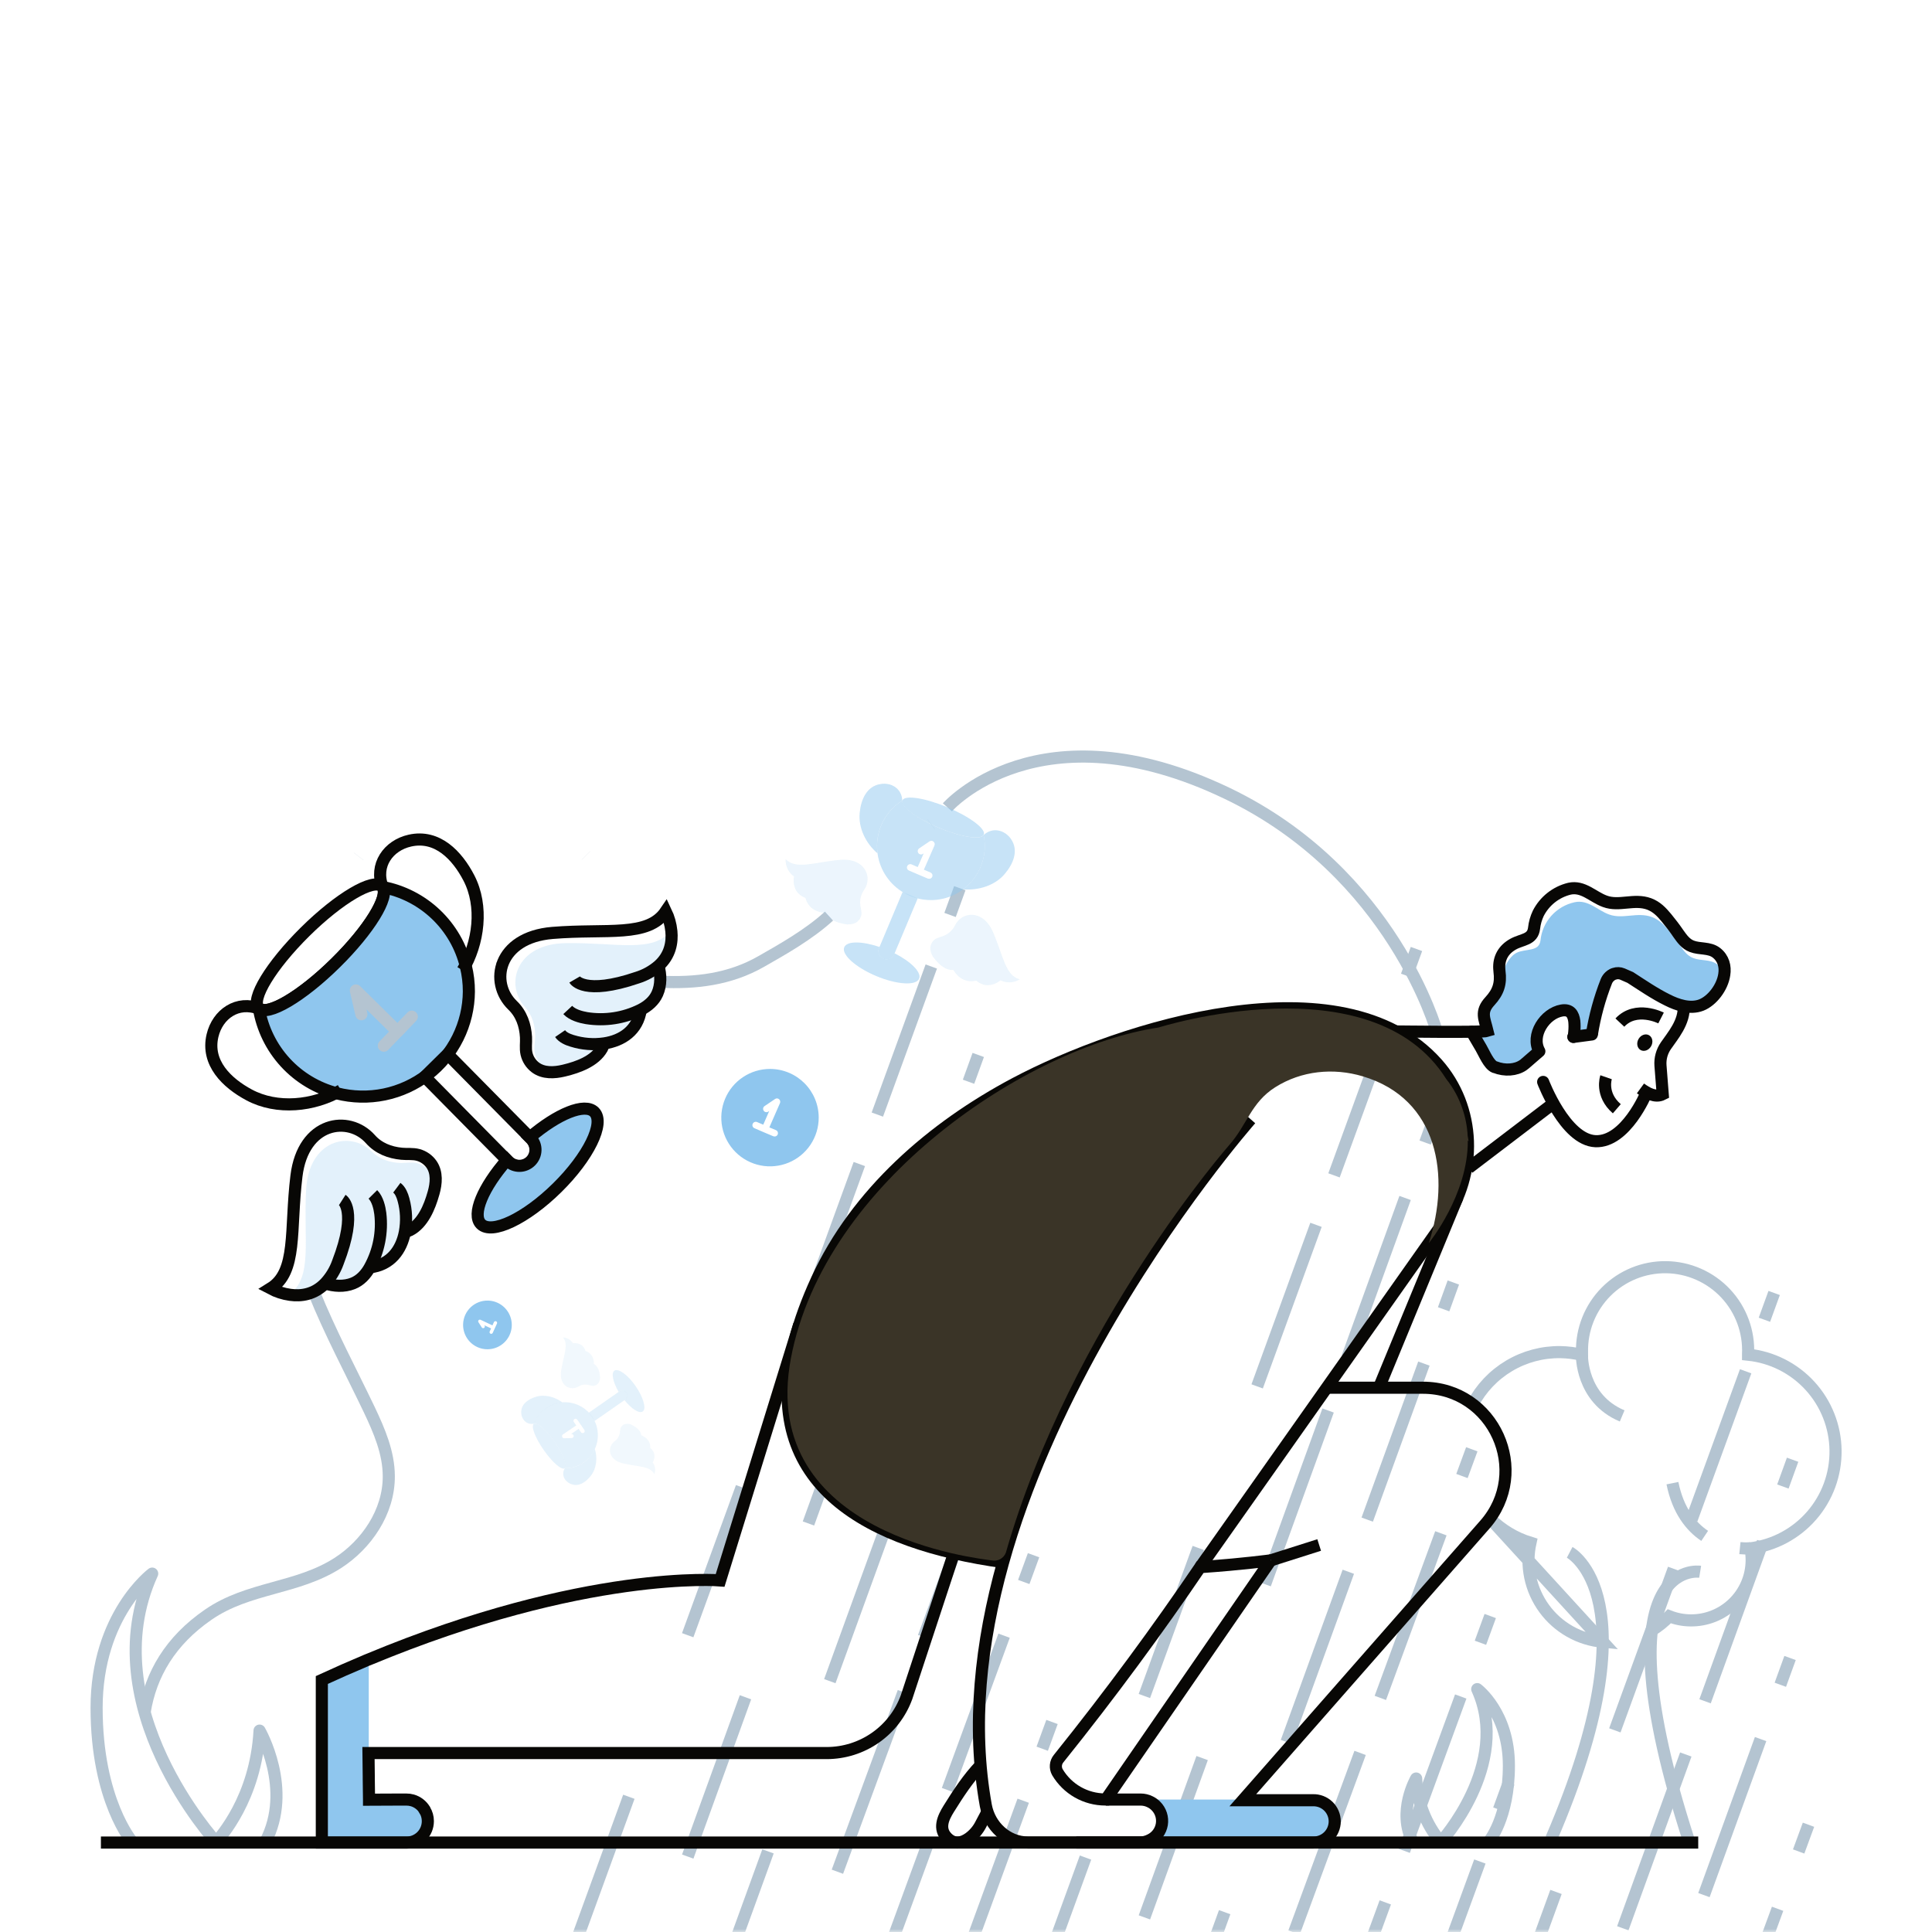 <svg width="319" height="319" viewBox="0 0 319 319" fill="none" xmlns="http://www.w3.org/2000/svg">
<g clip-path="url(#clip0_13_1375)">
<mask id="mask0_13_1375" style="mask-type:luminance" maskUnits="userSpaceOnUse" x="0" y="0" width="319" height="319">
<path d="M319 0H0V319H319V0Z" fill="white"/>
</mask>
<g mask="url(#mask0_13_1375)">
<path d="M298.607 301.289L296.983 305.704" stroke="#B4C4D1" stroke-width="2" stroke-miterlimit="10"/>
<path d="M293.506 315.166L281.763 347.091" stroke="#B4C4D1" stroke-width="2" stroke-miterlimit="10" stroke-dasharray="28.96 31.6 31.6 28.96"/>
<path d="M295.563 273.757L293.956 278.178" stroke="#B4C4D1" stroke-width="2" stroke-miterlimit="10"/>
<path d="M290.699 287.145L279.709 317.405" stroke="#B4C4D1" stroke-width="2" stroke-miterlimit="10" stroke-dasharray="27.41 29.9 29.9 27.41"/>
<path d="M295.984 241.023L294.38 245.445" stroke="#B4C4D1" stroke-width="2" stroke-miterlimit="10"/>
<path d="M291.065 254.601L279.868 285.493" stroke="#B4C4D1" stroke-width="2" stroke-miterlimit="10" stroke-dasharray="27.98 30.52 30.52 27.98"/>
<path d="M278.347 289.691L163.762 605.877" stroke="#B4C4D1" stroke-width="2" stroke-miterlimit="10" stroke-dasharray="30.52 30.52 27.98 30.52 30.52 27.98"/>
<path d="M292.938 213.488L291.33 217.91" stroke="#B4C4D1" stroke-width="2" stroke-miterlimit="10"/>
<path d="M288.23 226.417L277.77 255.133" stroke="#B4C4D1" stroke-width="2" stroke-miterlimit="10" stroke-dasharray="26.02 28.39 28.39 26.02"/>
<path d="M276.35 259.032L169.303 552.923" stroke="#B4C4D1" stroke-width="2" stroke-miterlimit="10" stroke-dasharray="28.39 28.39 26.02 28.39 28.39 26.02"/>
<path d="M249.104 294.361L247.487 298.779" stroke="#B4C4D1" stroke-width="2" stroke-miterlimit="10"/>
<path d="M244.348 307.36L233.757 336.325" stroke="#B4C4D1" stroke-width="2" stroke-miterlimit="10" stroke-dasharray="26.26 28.64 28.64 26.26"/>
<path d="M246.058 266.827L244.44 271.245" stroke="#B4C4D1" stroke-width="2" stroke-miterlimit="10"/>
<path d="M241.19 280.115L230.219 310.043" stroke="#B4C4D1" stroke-width="2" stroke-miterlimit="10" stroke-dasharray="27.14 29.61 29.61 27.14"/>
<path d="M228.73 314.11L154.387 516.975" stroke="#B4C4D1" stroke-width="2" stroke-miterlimit="10" stroke-dasharray="29.61 29.61 27.14 29.61 29.61 27.14"/>
<path d="M243.014 239.295L241.391 243.71" stroke="#B4C4D1" stroke-width="2" stroke-miterlimit="10"/>
<path d="M237.91 253.168L226.168 285.093" stroke="#B4C4D1" stroke-width="2" stroke-miterlimit="10" stroke-dasharray="28.96 31.6 31.6 28.96"/>
<path d="M224.573 289.429L165.287 450.632" stroke="#B4C4D1" stroke-width="2" stroke-miterlimit="10" stroke-dasharray="31.6 31.6 28.96 31.6 31.6 28.96"/>
<path d="M239.968 211.759L238.363 216.18" stroke="#B4C4D1" stroke-width="2" stroke-miterlimit="10"/>
<path d="M235.107 225.147L224.114 255.407" stroke="#B4C4D1" stroke-width="2" stroke-miterlimit="10" stroke-dasharray="27.41 29.9 29.9 27.41"/>
<path d="M222.624 259.519L129.131 516.924" stroke="#B4C4D1" stroke-width="2" stroke-miterlimit="10" stroke-dasharray="29.9 29.9 27.41 29.9 29.9 27.41"/>
<path d="M236.924 184.226L235.32 188.651" stroke="#B4C4D1" stroke-width="2" stroke-miterlimit="10"/>
<path d="M232.002 197.802L220.809 228.697" stroke="#B4C4D1" stroke-width="2" stroke-miterlimit="10" stroke-dasharray="27.98 30.52 30.52 27.98"/>
<path d="M219.287 232.892L104.699 549.082" stroke="#B4C4D1" stroke-width="2" stroke-miterlimit="10" stroke-dasharray="30.52 30.52 27.98 30.52 30.52 27.98"/>
<path d="M233.878 156.692L232.267 161.111" stroke="#B4C4D1" stroke-width="2" stroke-miterlimit="10"/>
<path d="M229.169 169.622L218.709 198.335" stroke="#B4C4D1" stroke-width="2" stroke-miterlimit="10" stroke-dasharray="26.02 28.39 28.39 26.02"/>
<path d="M217.29 202.236L110.24 496.125" stroke="#B4C4D1" stroke-width="2" stroke-miterlimit="10" stroke-dasharray="28.39 28.39 26.02 28.39 28.39 26.02"/>
<path d="M173.702 284.321L172.084 288.739" stroke="#B4C4D1" stroke-width="2" stroke-miterlimit="10"/>
<path d="M168.946 297.324L158.355 326.286" stroke="#B4C4D1" stroke-width="2" stroke-miterlimit="10" stroke-dasharray="26.26 28.64 28.64 26.26"/>
<path d="M170.655 256.789L169.038 261.207" stroke="#B4C4D1" stroke-width="2" stroke-miterlimit="10"/>
<path d="M165.788 270.075L154.82 300.006" stroke="#B4C4D1" stroke-width="2" stroke-miterlimit="10" stroke-dasharray="27.14 29.61 29.61 27.14"/>
<path d="M153.331 304.07L78.984 506.936" stroke="#B4C4D1" stroke-width="2" stroke-miterlimit="10" stroke-dasharray="29.61 29.61 27.14 29.61 29.61 27.14"/>
<path d="M167.612 229.256L165.989 233.671" stroke="#B4C4D1" stroke-width="2" stroke-miterlimit="10"/>
<path d="M162.509 243.129L150.766 275.055" stroke="#B4C4D1" stroke-width="2" stroke-miterlimit="10" stroke-dasharray="28.96 31.6 31.6 28.96"/>
<path d="M149.174 279.39L89.885 440.593" stroke="#B4C4D1" stroke-width="2" stroke-miterlimit="10" stroke-dasharray="31.6 31.6 28.96 31.6 31.6 28.96"/>
<path d="M164.566 201.72L162.961 206.145" stroke="#B4C4D1" stroke-width="2" stroke-miterlimit="10"/>
<path d="M159.704 215.108L148.715 245.372" stroke="#B4C4D1" stroke-width="2" stroke-miterlimit="10" stroke-dasharray="27.41 29.9 29.9 27.41"/>
<path d="M147.222 249.48L53.73 506.885" stroke="#B4C4D1" stroke-width="2" stroke-miterlimit="10" stroke-dasharray="29.9 29.9 27.41 29.9 29.9 27.41"/>
<path d="M161.523 174.186L159.918 178.611" stroke="#B4C4D1" stroke-width="2" stroke-miterlimit="10"/>
<path d="M156.6 187.764L145.407 218.659" stroke="#B4C4D1" stroke-width="2" stroke-miterlimit="10" stroke-dasharray="27.98 30.52 30.52 27.98"/>
<path d="M143.885 222.854L29.3 539.043" stroke="#B4C4D1" stroke-width="2" stroke-miterlimit="10" stroke-dasharray="30.52 30.52 27.98 30.52 30.52 27.98"/>
<path d="M158.476 146.654L156.868 151.072" stroke="#B4C4D1" stroke-width="2" stroke-miterlimit="10"/>
<path d="M153.768 159.584L143.308 188.297" stroke="#B4C4D1" stroke-width="2" stroke-miterlimit="10" stroke-dasharray="26.02 28.39 28.39 26.02"/>
<path d="M141.888 192.197L34.838 486.086" stroke="#B4C4D1" stroke-width="2" stroke-miterlimit="10" stroke-dasharray="28.39 28.39 26.02 28.39 28.39 26.02"/>
<path d="M156.428 133.298C156.428 133.298 171.53 116.072 202.658 131.014C229.999 144.134 237.244 170.365 237.244 170.365" stroke="#B4C4D1" stroke-width="2" stroke-miterlimit="10"/>
<path d="M272.573 269.284L272.752 269.185C273.806 268.543 274.771 267.765 275.623 266.872C276.734 267.307 277.916 267.536 279.109 267.548C280.42 267.566 281.721 267.326 282.938 266.841C284.156 266.357 285.266 265.637 286.205 264.723C287.145 263.809 287.895 262.719 288.413 261.515C288.931 260.311 289.207 259.017 289.225 257.707C289.23 257.017 289.167 256.327 289.037 255.649C292.952 255.144 296.546 253.218 299.134 250.237C301.722 247.256 303.124 243.427 303.074 239.479C303.023 235.532 301.524 231.74 298.86 228.826C296.197 225.911 292.555 224.077 288.628 223.673V223.609C288.717 221.77 288.435 219.931 287.798 218.203C287.161 216.475 286.182 214.893 284.921 213.551C283.659 212.21 282.141 211.136 280.455 210.394C278.77 209.651 276.952 209.256 275.111 209.231C273.269 209.207 271.442 209.553 269.737 210.25C268.032 210.947 266.485 211.98 265.188 213.288C263.892 214.595 262.871 216.15 262.188 217.86C261.505 219.571 261.174 221.401 261.213 223.242C261.213 223.399 261.213 223.561 261.213 223.708C260.042 223.425 258.843 223.274 257.637 223.255C254.664 223.214 251.738 223.996 249.183 225.517C246.627 227.037 244.543 229.235 243.161 231.868M245.997 250.692C247.864 252.568 250.165 253.955 252.696 254.731C252.281 256.601 252.27 258.539 252.663 260.415C253.056 262.29 253.844 264.06 254.975 265.607C256.106 267.154 257.554 268.442 259.222 269.385C260.891 270.328 262.74 270.905 264.649 271.076L245.997 250.692Z" stroke="#B4C4D1" stroke-width="2" stroke-miterlimit="10"/>
<path d="M276.143 244.89C277.061 249.432 279.199 252.071 281.467 253.595" stroke="#B4C4D1" stroke-width="2" stroke-miterlimit="10"/>
<path d="M289.014 255.644C288.437 255.684 287.858 255.674 287.282 255.615" stroke="#B4C4D1" stroke-width="2" stroke-miterlimit="10"/>
<path d="M261.197 223.695C261.197 223.695 260.996 230.911 267.842 233.788" stroke="#B4C4D1" stroke-width="2" stroke-miterlimit="10"/>
<path d="M280.72 259.522C280.72 259.522 263.622 256.753 278.851 303.914" stroke="#B4C4D1" stroke-width="2" stroke-miterlimit="10"/>
<path d="M259.175 256.313C259.175 256.313 273.291 263.736 256.128 303.611" stroke="#B4C4D1" stroke-width="2" stroke-miterlimit="10"/>
<path d="M153.749 136.121L153.762 136.111" stroke="#B4C4D1" stroke-width="2" stroke-miterlimit="10"/>
<path d="M109.015 162.097C114.837 162.374 120.48 161.743 125.728 158.731C129.214 156.741 133.502 154.339 136.877 151.263" stroke="#B4C4D1" stroke-width="2" stroke-miterlimit="10"/>
<path d="M51.796 213.274C54.508 220.024 58.017 226.563 61.006 232.829C62.62 236.239 64.18 239.847 64.196 243.719C64.231 249.707 60.435 255.063 55.806 258.052C49.069 262.4 41.043 262.001 34.382 266.607C28.133 270.911 24.882 276.468 23.884 282.698" stroke="#B4C4D1" stroke-width="2" stroke-miterlimit="10"/>
<path d="M82.022 159.906C82.277 159.883 82.519 159.861 82.774 159.852" stroke="#B4C4D1" stroke-width="2" stroke-miterlimit="10"/>
<path d="M245.767 304.147C245.767 304.147 249.139 300.265 249.139 291.521C249.139 282.777 243.911 278.898 243.911 278.898C249.579 291.368 237.888 304.147 237.888 304.147C235.419 301.192 233.992 297.506 233.827 293.658C233.827 293.658 230.637 299.155 233.294 304.147" stroke="#B4C4D1" stroke-width="2" stroke-linejoin="round"/>
<path d="M21.861 304.147C21.861 304.147 15.95 297.33 15.95 281.996C15.95 266.662 25.128 259.826 25.128 259.826C15.172 281.722 35.703 304.167 35.703 304.167C36.341 303.324 42.236 296.995 42.858 285.747C42.858 285.747 48.459 295.4 43.792 304.167" stroke="#B4C4D1" stroke-width="2" stroke-linejoin="round"/>
<path d="M254.881 178.875L254.913 178.942" stroke="#B4C4D1" stroke-width="2" stroke-miterlimit="10"/>
<path d="M215.711 304.227H189.911V303.796C190.413 303.553 190.85 303.193 191.185 302.746C191.519 302.299 191.741 301.778 191.833 301.228C191.924 300.677 191.882 300.112 191.709 299.581C191.537 299.05 191.24 298.568 190.842 298.176C190.572 297.902 190.256 297.677 189.911 297.509V297.133H213.906C220.758 297.113 219.45 298.351 220.691 300.731C221.932 303.111 215.711 304.227 215.711 304.227Z" fill="#8FC6EE"/>
<path d="M69.861 302.923C68.776 303.81 67.095 304.227 67.095 304.227H53.139V277.39L60.457 274.168C60.522 274.15 60.586 274.124 60.645 274.092L60.888 273.98V297.133H66.199C66.829 297.135 67.457 297.18 68.081 297.267C69.498 297.5 69.883 298.02 70.116 298.827C70.116 298.827 70.139 298.827 70.116 298.849C70.273 299.369 70.371 299.991 70.639 300.731C71.003 301.65 70.55 302.38 69.861 302.923Z" fill="#8FC6EE"/>
<path d="M16.662 304.23H280.401" stroke="#080705" stroke-width="2" stroke-miterlimit="10"/>
<path d="M157.538 256.374L149.681 280.235C148.694 282.938 146.9 285.271 144.543 286.92C142.185 288.569 139.377 289.454 136.5 289.455H60.843L60.888 293.305V293.694L60.932 297.133V297.155L65.823 297.133H67.099C67.432 297.131 67.764 297.176 68.084 297.267C68.934 297.513 69.661 298.07 70.12 298.827C70.12 298.827 70.142 298.827 70.12 298.849C70.463 299.397 70.644 300.03 70.643 300.677V300.731C70.64 301.195 70.546 301.654 70.366 302.081C70.186 302.509 69.924 302.897 69.594 303.223C69.264 303.548 68.872 303.806 68.442 303.981C68.013 304.155 67.553 304.243 67.089 304.24H53.139V277.39C55.644 276.239 58.084 275.165 60.457 274.168C60.522 274.149 60.586 274.124 60.645 274.092L60.888 273.993C96.657 259.108 118.904 260.942 118.904 260.942L131.964 218.719" stroke="#080705" stroke-width="2" stroke-miterlimit="10"/>
<path d="M256.486 182.184L242.495 192.845" stroke="#080705" stroke-width="2" stroke-miterlimit="10"/>
<path d="M209.826 257.637L217.813 255.101" stroke="#080705" stroke-width="2" stroke-miterlimit="10"/>
<path d="M206.502 184.8C206.502 184.8 153.257 245.183 162.773 298.118C163.411 301.528 166.25 304.195 169.715 304.227H188.162C188.771 304.227 189.371 304.079 189.91 303.796C190.413 303.553 190.85 303.193 191.185 302.746C191.519 302.299 191.741 301.778 191.833 301.227C191.924 300.676 191.882 300.111 191.709 299.58C191.537 299.049 191.239 298.567 190.842 298.175C190.571 297.902 190.256 297.676 189.91 297.509C189.416 297.258 188.87 297.129 188.315 297.132H182.573" stroke="#080705" stroke-width="2" stroke-miterlimit="10"/>
<path d="M198.169 258.754L219.064 229.135L238.398 201.733C244.019 193.777 243.754 182.842 237.256 175.575C221.584 158.03 185.068 169.654 167.663 178.876C153.946 186.146 141.451 196.97 134.873 211.28C121.794 239.767 137.285 251.752 157.522 256.444C160.17 257.054 162.904 257.542 165.647 257.928" stroke="#080705" stroke-width="2" stroke-miterlimit="10"/>
<path d="M209.823 257.634C209.823 257.634 205.197 258.272 198.17 258.754C191.273 268.914 183.496 279.527 174.784 290.382C174.532 290.693 174.379 291.072 174.345 291.47C174.312 291.868 174.399 292.267 174.595 292.615C175.41 293.988 176.567 295.126 177.954 295.916C179.342 296.706 180.91 297.121 182.507 297.12H182.596L209.823 257.621" stroke="#080705" stroke-width="2" stroke-miterlimit="10"/>
<path d="M219.064 229.134H234.944C246.654 229.134 252.897 242.937 245.171 251.735L205.207 297.244H216.783C217.25 297.23 217.716 297.31 218.152 297.479C218.588 297.648 218.985 297.903 219.321 298.228C219.657 298.554 219.923 298.944 220.105 299.374C220.288 299.805 220.382 300.268 220.382 300.735C220.382 301.203 220.288 301.666 220.105 302.097C219.923 302.527 219.657 302.917 219.321 303.242C218.985 303.568 218.588 303.823 218.152 303.992C217.716 304.161 217.25 304.241 216.783 304.227H177.706" stroke="#080705" stroke-width="2" stroke-miterlimit="10"/>
<path d="M161.867 291.521C159.819 293.681 158.224 296.137 156.655 298.651C155.714 300.166 154.894 301.949 156.39 303.455C157.628 304.683 158.942 304.249 159.985 303.519C160.811 302.922 161.483 302.137 161.944 301.228L163.041 299.148" stroke="#080705" stroke-width="2" stroke-miterlimit="10"/>
<path d="M284.692 160.939C284.373 163.076 282.679 165.255 280.908 165.953C279.058 166.671 276.946 165.953 275.284 165.111C273.15 164.059 271.169 162.687 269.175 161.404L267.88 160.84C267.883 160.832 267.883 160.825 267.88 160.817C267.457 160.643 266.983 160.635 266.553 160.795C266.453 160.82 266.355 160.858 266.263 160.907C266.079 160.996 265.911 161.116 265.765 161.261C265.537 161.478 265.357 161.742 265.236 162.033C264.123 164.86 263.32 167.799 262.843 170.799L259.8 171.198C259.811 170.919 259.859 170.643 259.944 170.378C259.945 170.374 259.946 170.371 259.946 170.367C259.946 170.363 259.945 170.359 259.944 170.356C260.164 169.603 260.473 168.904 259.944 168.63C259.906 168.172 259.75 167.732 259.491 167.354C259.172 166.945 258.671 166.735 257.896 166.869C257.619 166.915 257.348 166.991 257.089 167.099C256.409 167.368 255.797 167.784 255.296 168.317C255.087 168.53 254.894 168.76 254.722 169.003C254.462 169.359 254.248 169.746 254.084 170.155C254.024 170.286 253.976 170.423 253.94 170.563C253.656 171.413 253.672 172.335 253.985 173.176C254.04 173.321 254.106 173.462 254.182 173.597L251.78 175.667C251.697 175.74 251.608 175.807 251.516 175.868C250.354 176.633 248.495 176.633 246.845 176.212C245.85 175.957 246.255 175.434 245.605 174.936C244.686 175.224 244.648 173.488 244.708 173.278C245.152 172.062 243.493 171.045 243.327 170.92C242.708 170.799 242.322 170.601 242.121 170.301H242.565C243.483 170.301 244.778 170.502 245.617 170.225C245.12 168.164 244.389 167.07 246.029 165.299C247.391 163.806 247.876 162.428 247.598 160.364C247.598 160.243 248.265 160.32 248.265 160.189C248.705 158.913 249.57 157.72 250.412 157.318C251.914 156.588 254.128 157.194 254.352 155.292C254.502 153.779 255.128 152.352 256.14 151.216C257.152 150.081 258.499 149.296 259.985 148.973C262.199 148.485 263.768 150.3 265.663 150.986C267.963 151.838 270.343 150.52 272.755 151.417C273.951 151.86 274.736 152.693 275.533 153.65C276.197 154.469 276.851 155.312 277.447 156.173C278.044 157.034 278.599 157.812 279.575 158.189C280.851 158.687 282.373 158.355 283.515 159.216C284.092 159.639 284.508 160.247 284.692 160.939Z" fill="#8FC6EE"/>
<path d="M242.992 170.372L244.549 173.029C245.075 173.925 245.825 175.795 246.782 176.187H246.801H246.827C248.495 176.85 250.307 176.691 251.494 175.868C251.593 175.806 251.686 175.734 251.771 175.654L254.167 173.581C252.687 170.936 255.085 167.325 257.867 166.847C259.29 166.607 259.781 167.485 259.937 168.601C259.995 169.185 259.995 169.772 259.937 170.356C259.937 170.541 259.915 170.706 259.899 170.882" stroke="#080705" stroke-width="2" stroke-linecap="round" stroke-linejoin="round"/>
<path d="M274.263 168.084C274.263 168.084 270.148 165.975 267.462 168.843" stroke="#080705" stroke-width="2" stroke-miterlimit="10"/>
<path d="M270.863 179.712C271.878 180.452 273.291 181.307 274.538 180.669L274.168 175.944C274.083 174.788 274.393 173.637 275.049 172.681C276.14 171.067 278.207 168.77 277.993 166.011" stroke="#080705" stroke-width="2" stroke-miterlimit="10"/>
<path d="M272.622 172.743C273.006 172.068 272.851 171.255 272.276 170.929C271.702 170.603 270.925 170.886 270.541 171.561C270.158 172.237 270.312 173.049 270.887 173.376C271.461 173.702 272.238 173.419 272.622 172.743Z" fill="#080705"/>
<path d="M259.794 171.202C259.829 171.106 259.861 171.004 259.896 170.908C259.931 170.812 259.963 170.694 260.004 170.589" stroke="#080705" stroke-width="2" stroke-linecap="round" stroke-linejoin="round"/>
<path d="M259.791 171.204L260.834 171.07L262.837 170.802" stroke="#080705" stroke-width="2" stroke-linecap="round" stroke-linejoin="round"/>
<path d="M265.188 177.867C265.188 177.867 264.202 180.694 266.958 183.07" stroke="#080705" stroke-width="2" stroke-miterlimit="10"/>
<path d="M229.894 170.301C230.813 170.301 244.763 170.502 245.602 170.224C245.104 168.164 244.373 167.07 246.013 165.299C247.375 163.806 247.86 162.428 247.583 160.364C247.562 160.237 247.552 160.107 247.551 159.978C247.439 158.185 248.259 156.769 249.841 155.892C251.347 155.053 253.063 155.219 253.296 153.26C253.39 152.409 253.625 151.579 253.991 150.804C254.506 149.798 255.23 148.914 256.116 148.213C257.003 147.511 258.03 147.009 259.127 146.74C261.408 146.232 263.022 148.111 264.994 148.82C267.351 149.697 269.82 148.344 272.299 149.253C273.536 149.716 274.343 150.571 275.17 151.566C275.868 152.418 276.532 153.282 277.141 154.179C277.738 155.018 278.334 155.86 279.342 156.246C280.65 156.756 282.232 156.412 283.394 157.308C284.555 158.205 284.922 159.567 284.698 160.929C284.379 163.066 282.685 165.245 280.915 165.943C279.065 166.661 276.953 165.943 275.291 165.101C273.157 164.049 271.176 162.677 269.182 161.395L267.887 160.83C267.462 160.651 266.986 160.635 266.55 160.785C266.449 160.81 266.352 160.848 266.26 160.897C266.078 160.99 265.91 161.109 265.762 161.251C265.533 161.468 265.353 161.731 265.233 162.023C264.12 164.85 263.317 167.789 262.84 170.789" stroke="#080705" stroke-width="2" stroke-miterlimit="10"/>
<path d="M254.795 178.64C254.795 178.64 258.425 188.21 263.433 188.427C268.442 188.644 271.817 180.513 271.817 180.513" stroke="#080705" stroke-width="2" stroke-linecap="round" stroke-linejoin="round"/>
<path d="M240.679 197.62L227.68 229.135" stroke="#080705" stroke-width="2" stroke-miterlimit="10"/>
<path d="M242.354 188.302L242.491 188.433C242.443 188.114 242.386 187.84 242.328 187.546C242.256 186.025 241.968 184.521 241.473 183.08C240.879 181.297 239.973 179.634 238.797 178.168C226.468 158.53 191.288 169.657 191.288 169.657C169.915 172.847 136.101 194.976 130.583 224.308C125.064 253.64 161.918 257.34 163.724 257.643C164.204 257.747 164.706 257.676 165.139 257.442C165.571 257.208 165.905 256.827 166.081 256.367C176.879 218.725 203.015 189.001 203.018 188.998C205.889 185.725 206.6 182.018 210.556 179.52C214.882 176.786 220.151 176.266 225.016 177.718C237.531 181.45 239.521 194.252 235.91 205.257C235.91 205.257 242.44 197.25 242.354 188.302Z" fill="#3A3427"/>
<path d="M59.223 141.401L59.213 141.414" stroke="#B4C4D1" stroke-width="2" stroke-miterlimit="10"/>
<path d="M96.763 141.257L96.753 141.247" stroke="#B4C4D1" stroke-width="2" stroke-miterlimit="10"/>
<path d="M55.426 158.964C49.806 164.521 44.115 167.873 42.721 166.457C41.327 165.04 44.759 159.407 50.377 153.85C55.994 148.293 61.676 144.953 63.07 146.36C63.101 146.386 63.124 146.42 63.137 146.459C64.323 148.015 60.929 153.541 55.426 158.964Z" stroke="#080705" stroke-width="2" stroke-miterlimit="10"/>
<path d="M77.418 163.723C77.398 166.375 76.774 168.988 75.594 171.364C74.414 173.739 72.709 175.815 70.608 177.434C68.507 179.052 66.066 180.172 63.468 180.708C60.87 181.243 58.185 181.181 55.615 180.525C52.346 179.682 49.392 177.911 47.108 175.425C44.825 172.939 43.31 169.846 42.746 166.518C42.74 166.499 42.74 166.479 42.746 166.46C44.14 167.877 49.831 164.524 55.452 158.967C60.952 153.544 64.349 148.022 63.165 146.462H63.162C66.471 147.086 69.529 148.652 71.969 150.973C74.409 153.293 76.127 156.268 76.918 159.541C77.255 160.909 77.423 162.314 77.418 163.723Z" fill="#8FC6EE"/>
<path d="M63.162 146.449C61.794 142.87 64.119 139.585 67.692 138.793C72.225 137.782 75.485 141.246 77.415 144.953C79.83 149.595 79.067 155.729 76.388 160.208" stroke="#080705" stroke-width="2" stroke-miterlimit="10"/>
<path d="M42.81 166.553C39.237 165.14 35.932 167.427 35.09 170.984C34.021 175.501 37.444 178.806 41.129 180.783C45.738 183.256 51.774 182.653 56.288 180.031" stroke="#080705" stroke-width="2" stroke-miterlimit="10"/>
<path d="M73.906 174.062L87.725 188.059C88.209 188.563 88.475 189.236 88.466 189.934C88.457 190.632 88.173 191.298 87.677 191.788C87.18 192.278 86.511 192.553 85.813 192.554C85.115 192.554 84.445 192.279 83.948 191.789L70.126 177.788L73.906 174.062Z" stroke="#080705" stroke-width="2" stroke-miterlimit="10"/>
<path d="M98.134 183.61C99.911 185.413 97.177 191.011 91.993 196.118C86.81 201.226 81.186 203.902 79.409 202.103C77.849 200.524 79.754 196.042 83.706 191.534L83.955 191.789C84.456 192.255 85.118 192.508 85.802 192.497C86.486 192.486 87.139 192.211 87.625 191.73C88.112 191.249 88.394 190.599 88.412 189.915C88.431 189.232 88.185 188.567 87.725 188.06L87.473 187.808C92.054 183.891 96.574 182.034 98.134 183.61Z" fill="#8FC6EE"/>
<path d="M77.418 163.723C77.398 166.375 76.774 168.988 75.594 171.364C74.414 173.739 72.709 175.815 70.608 177.434C68.507 179.052 66.066 180.172 63.468 180.708C60.87 181.243 58.185 181.181 55.615 180.525C52.346 179.682 49.392 177.911 47.108 175.425C44.825 172.939 43.31 169.846 42.746 166.518C42.74 166.499 42.74 166.479 42.746 166.46C44.14 167.877 49.831 164.524 55.452 158.967C60.952 153.544 64.349 148.022 63.165 146.462H63.162C66.471 147.086 69.529 148.652 71.969 150.973C74.409 153.293 76.127 156.268 76.918 159.541C77.255 160.909 77.423 162.314 77.418 163.723Z" stroke="#080705" stroke-width="2" stroke-miterlimit="10"/>
<path d="M98.134 183.61C99.911 185.413 97.177 191.011 91.993 196.118C86.81 201.226 81.186 203.902 79.409 202.103C77.849 200.524 79.754 196.042 83.706 191.534L83.955 191.789C84.456 192.255 85.118 192.508 85.802 192.497C86.486 192.486 87.139 192.211 87.625 191.73C88.112 191.249 88.394 190.599 88.412 189.915C88.431 189.232 88.185 188.567 87.725 188.06L87.473 187.808C92.054 183.891 96.574 182.034 98.134 183.61Z" stroke="#080705" stroke-width="2" stroke-miterlimit="10"/>
<path d="M59.669 167.469L58.757 163.539L65.647 170.33L67.992 167.867L63.376 172.656" stroke="#B4C4D1" stroke-width="2" stroke-linecap="round" stroke-linejoin="round"/>
<g opacity="0.5">
<path opacity="0.5" d="M108.728 159.475C109.149 160.968 109.181 162.64 108.54 164.069C108.007 165.262 106.98 166.126 105.793 166.736C105.286 170.155 102.705 171.84 99.751 172.289C99.653 172.557 99.509 172.899 99.397 173.122C98.191 175.224 95.435 176.21 93.189 176.752C91.894 176.896 90.488 176.774 89.492 175.897C88.849 175.335 88.419 174.569 88.274 173.728C88.143 172.889 88.353 172.047 88.373 171.218C88.395 169.39 87.91 167.642 86.669 166.27C83.361 162.595 85.109 155.845 93.454 155.724C101.799 155.602 107.854 157.437 110.808 153.631C110.826 153.67 110.841 153.71 110.853 153.752C111.028 155.535 110.693 157.727 108.728 159.475Z" fill="#8FC6EE"/>
</g>
<path d="M93.742 166.758C94.495 167.565 95.866 167.941 96.852 168.107C99.899 168.589 103.021 168.109 105.784 166.736C106.971 166.126 107.998 165.262 108.531 164.069C109.169 162.64 109.14 160.968 108.719 159.475" stroke="#080705" stroke-width="2" stroke-miterlimit="10"/>
<path d="M92.481 170.664C92.899 171.274 93.697 171.621 94.395 171.838C94.423 171.843 94.45 171.85 94.475 171.861C96.185 172.393 97.992 172.536 99.764 172.278C102.718 171.838 105.299 170.144 105.806 166.725" stroke="#080705" stroke-width="2" stroke-miterlimit="10"/>
<path d="M99.783 172.168C99.783 172.203 99.761 172.248 99.751 172.289C99.653 172.557 99.509 172.898 99.397 173.122C98.192 175.224 95.435 176.21 93.19 176.752L93.056 176.784C91.528 177.147 89.735 177.249 88.408 176.251C87.666 175.691 87.144 174.889 86.934 173.983C86.727 173.087 86.902 172.158 86.848 171.249C86.736 169.259 86.095 167.399 84.634 165.992C80.761 162.253 82.165 154.782 91.218 154.039C100.271 153.296 106.999 154.837 109.934 150.476C110.428 151.508 110.739 152.619 110.853 153.758C111.028 155.542 110.696 157.733 108.728 159.481C107.709 160.356 106.523 161.013 105.241 161.414C96.431 164.426 94.871 161.733 94.871 161.733" stroke="#080705" stroke-width="2" stroke-miterlimit="10"/>
<g opacity="0.5">
<path opacity="0.5" d="M53.685 211.896C55.158 212.377 56.827 212.476 58.281 211.896C59.497 211.411 60.4 210.416 61.053 209.258C64.492 208.884 66.285 206.387 66.847 203.439C67.115 203.353 67.462 203.222 67.689 203.12C69.839 201.997 70.933 199.292 71.564 197.059C71.759 195.783 71.692 194.364 70.859 193.333C70.321 192.67 69.573 192.209 68.738 192.028C67.902 191.863 67.054 192.028 66.225 192.028C64.4 191.981 62.671 191.422 61.35 190.114C57.809 186.663 50.995 188.14 50.542 196.475C50.089 204.811 51.678 210.942 47.761 213.73C47.8 213.751 47.84 213.768 47.882 213.781C49.656 214.049 51.857 213.797 53.685 211.896Z" fill="#8FC6EE"/>
</g>
<path d="M61.567 197.212C62.345 197.997 62.668 199.384 62.792 200.373C63.154 203.445 62.546 206.554 61.053 209.264C60.416 210.422 59.497 211.417 58.281 211.902C56.827 212.486 55.158 212.387 53.685 211.902" stroke="#080705" stroke-width="2" stroke-miterlimit="10"/>
<path d="M65.52 196.109C66.113 196.552 66.422 197.363 66.617 198.058C66.617 198.09 66.617 198.112 66.636 198.135C67.1 199.864 67.172 201.676 66.847 203.437C66.285 206.374 64.493 208.882 61.054 209.255" stroke="#080705" stroke-width="2" stroke-miterlimit="10"/>
<path d="M66.722 203.464L66.847 203.435C67.115 203.349 67.462 203.218 67.689 203.116C69.839 201.993 70.933 199.288 71.565 197.055L71.603 196.924C72.027 195.412 72.199 193.626 71.255 192.257C70.724 191.495 69.943 190.943 69.048 190.698C68.161 190.452 67.223 190.592 66.32 190.5C64.333 190.312 62.492 189.597 61.153 188.082C57.57 184.062 50.048 185.169 48.947 194.184C47.847 203.199 49.126 209.987 44.66 212.744C45.67 213.279 46.766 213.634 47.898 213.793C49.672 214.039 51.873 213.793 53.701 211.879C54.615 210.897 55.321 209.739 55.774 208.475C59.13 199.792 56.517 198.124 56.517 198.124" stroke="#080705" stroke-width="2" stroke-miterlimit="10"/>
<g opacity="0.71">
<path opacity="0.71" d="M155.006 136.671C151.292 135.112 148.6 133.089 148.996 132.158C149.391 131.226 152.712 131.736 156.428 133.296C160.145 134.856 162.824 136.876 162.435 137.807C162.429 137.827 162.418 137.844 162.403 137.858C161.899 138.719 158.636 138.199 155.006 136.671Z" fill="#8FC6EE"/>
<path opacity="0.71" d="M165.906 144.287C164.311 146.201 161.532 147.066 159.031 146.839C160.389 145.821 161.429 144.437 162.029 142.85C162.629 141.262 162.764 139.537 162.419 137.875C163.848 136.539 165.839 136.992 166.914 138.513C168.263 140.446 167.277 142.66 165.906 144.287Z" fill="#8FC6EE"/>
<path opacity="0.71" d="M148.973 132.177C147.524 133.083 146.368 134.388 145.644 135.935C144.919 137.482 144.658 139.206 144.89 140.899C142.976 139.272 141.7 136.704 141.946 134.216C142.156 132.088 143.043 129.833 145.378 129.456C147.2 129.147 148.916 130.241 148.973 132.177Z" fill="#8FC6EE"/>
<path opacity="0.71" d="M151.525 148.335L147.637 157.586C147.498 157.917 147.233 158.179 146.9 158.315C146.568 158.45 146.195 158.448 145.865 158.309C145.534 158.17 145.272 157.905 145.136 157.573C145.001 157.24 145.003 156.868 145.142 156.537L149.031 147.286L151.525 148.335Z" fill="#8FC6EE"/>
<path opacity="0.71" d="M151.755 161.596C151.257 162.786 148.083 162.588 144.667 161.153C141.25 159.717 138.89 157.586 139.403 156.396C139.84 155.353 142.319 155.376 145.215 156.355L145.145 156.521C145.006 156.852 145.004 157.224 145.139 157.556C145.275 157.889 145.537 158.154 145.868 158.293C146.199 158.432 146.571 158.434 146.904 158.299C147.236 158.163 147.501 157.901 147.64 157.57L147.71 157.401C150.434 158.789 152.195 160.553 151.755 161.596Z" fill="#8FC6EE"/>
<g opacity="0.5">
<path opacity="0.5" d="M165.191 161.863C164.573 162.38 163.795 162.666 162.99 162.673C162.321 162.629 161.688 162.357 161.197 161.901C159.487 162.332 158.189 161.448 157.401 160.144C157.258 160.144 157.066 160.144 156.942 160.144C155.717 159.984 154.709 158.868 154.02 157.93C153.701 157.349 153.481 156.654 153.701 156.016C153.841 155.605 154.116 155.254 154.482 155.021C154.868 154.834 155.271 154.685 155.685 154.574C156.553 154.263 157.269 153.629 157.682 152.804C158.763 150.529 162.285 150.031 163.972 153.936C165.66 157.841 165.979 161.05 168.349 161.697C168.334 161.714 168.319 161.729 168.301 161.742C167.833 162.016 167.304 162.171 166.761 162.192C166.219 162.213 165.679 162.1 165.191 161.863Z" fill="#8FC6EE"/>
</g>
<g opacity="0.5">
<path opacity="0.5" d="M131.109 144.724C130.952 145.513 131.073 146.333 131.454 147.043C131.813 147.607 132.355 148.031 132.988 148.245C133.435 149.952 134.832 150.67 136.354 150.734C136.421 150.861 136.51 151.027 136.58 151.132C137.304 152.134 138.756 152.485 139.923 152.635C140.587 152.635 141.292 152.501 141.751 151.997C142.045 151.677 142.221 151.266 142.249 150.832C142.226 150.402 142.164 149.975 142.064 149.556C141.919 148.646 142.132 147.715 142.657 146.957C144.134 144.915 142.88 141.588 138.644 141.98C134.408 142.373 131.441 143.633 129.734 141.865L129.718 141.929C129.702 142.473 129.82 143.013 130.063 143.501C130.305 143.989 130.665 144.408 131.109 144.724Z" fill="#8FC6EE"/>
</g>
<path opacity="0.71" d="M162.419 137.877C161.877 138.732 158.636 138.196 155.015 136.684C151.525 135.21 148.973 133.341 148.973 132.343C148.972 132.278 148.983 132.215 149.005 132.154C149.005 132.154 148.983 132.154 148.983 132.177C147.534 133.082 146.377 134.387 145.653 135.935C144.928 137.482 144.667 139.206 144.899 140.898C144.899 140.92 144.899 140.952 144.899 140.975C145.091 142.313 145.585 143.59 146.344 144.709C147.102 145.828 148.106 146.759 149.278 147.433C150.451 148.106 151.761 148.503 153.11 148.595C154.459 148.687 155.81 148.47 157.063 147.961C157.728 147.685 158.359 147.331 158.942 146.908C158.977 146.886 158.999 146.863 159.031 146.841C160.389 145.823 161.429 144.44 162.029 142.852C162.629 141.265 162.764 139.539 162.419 137.877ZM154.294 139.603L152.546 143.6L153.63 144.053C153.765 144.112 153.871 144.222 153.925 144.359C153.979 144.496 153.976 144.649 153.918 144.784C153.873 144.883 153.8 144.967 153.707 145.024C153.614 145.081 153.506 145.108 153.398 145.103C153.33 145.102 153.263 145.09 153.2 145.067L151.605 144.394C151.57 144.394 151.538 144.359 151.503 144.35L150.086 143.74C150.019 143.714 149.958 143.673 149.906 143.623C149.855 143.572 149.814 143.511 149.787 143.444C149.759 143.377 149.745 143.306 149.746 143.233C149.746 143.161 149.761 143.089 149.79 143.023C149.817 142.955 149.858 142.893 149.91 142.841C149.962 142.788 150.024 142.747 150.092 142.719C150.16 142.691 150.233 142.677 150.306 142.678C150.38 142.678 150.453 142.694 150.52 142.723L151.525 143.166L152.511 140.911L152.386 140.987C152.327 141.028 152.259 141.057 152.189 141.071C152.118 141.086 152.045 141.087 151.974 141.073C151.903 141.06 151.836 141.032 151.775 140.993C151.715 140.953 151.663 140.902 151.622 140.842C151.582 140.783 151.553 140.716 151.538 140.645C151.524 140.574 151.523 140.501 151.537 140.431C151.55 140.359 151.577 140.292 151.617 140.231C151.657 140.171 151.708 140.119 151.767 140.078L153.471 138.927C153.57 138.857 153.689 138.822 153.81 138.829C153.931 138.835 154.047 138.882 154.138 138.962C154.228 139.039 154.292 139.142 154.32 139.257C154.348 139.372 154.339 139.493 154.294 139.603Z" fill="#8FC6EE"/>
</g>
<g opacity="0.5">
<path opacity="0.5" d="M91.61 238.131C93.017 240.154 93.745 242.08 93.234 242.431C92.724 242.782 91.177 241.433 89.77 239.41C88.363 237.388 87.636 235.464 88.143 235.11H88.178C88.72 234.814 90.236 236.153 91.61 238.131Z" fill="#8FC6EE"/>
<path opacity="0.5" d="M88.472 230.638C89.929 230.175 91.639 230.638 92.861 231.569C91.827 231.648 90.837 232.019 90.007 232.641C89.177 233.262 88.541 234.108 88.175 235.078C86.998 235.301 86.117 234.415 86.063 233.273C85.996 231.84 87.231 231.02 88.472 230.638Z" fill="#8FC6EE"/>
<path opacity="0.5" d="M93.257 242.44C94.374 242.451 95.469 242.117 96.389 241.483C97.191 240.919 97.825 240.147 98.22 239.25C98.676 240.717 98.501 242.466 97.553 243.668C96.75 244.699 95.55 245.582 94.223 245.005C93.177 244.574 92.65 243.448 93.257 242.44Z" fill="#8FC6EE"/>
<path opacity="0.5" d="M97.228 233.253L102.265 229.744C102.445 229.617 102.669 229.567 102.886 229.605C103.103 229.643 103.296 229.765 103.423 229.945C103.55 230.126 103.6 230.349 103.562 230.566C103.525 230.783 103.402 230.976 103.222 231.103L98.188 234.612L97.228 233.253Z" fill="#8FC6EE"/>
<path opacity="0.5" d="M101.442 226.319C102.08 225.869 103.675 227.011 104.951 228.871C106.227 230.73 106.77 232.606 106.122 233.056C105.554 233.452 104.278 232.629 103.104 231.174L103.194 231.11C103.374 230.983 103.496 230.79 103.534 230.573C103.572 230.356 103.522 230.132 103.395 229.952C103.268 229.772 103.074 229.65 102.857 229.612C102.64 229.574 102.417 229.624 102.237 229.751L102.144 229.815C101.216 228.204 100.884 226.714 101.442 226.319Z" fill="#8FC6EE"/>
<g opacity="0.5">
<path opacity="0.5" d="M94.6 221.782C95.087 221.717 95.582 221.823 96 222.082C96.33 222.325 96.567 222.673 96.673 223.068C97.697 223.406 98.08 224.29 98.058 225.221C98.139 225.267 98.218 225.318 98.294 225.374C98.878 225.856 99.034 226.755 99.082 227.473C99.085 227.677 99.045 227.879 98.966 228.067C98.887 228.254 98.77 228.424 98.622 228.564C98.416 228.732 98.158 228.823 97.892 228.823C97.631 228.792 97.374 228.738 97.123 228.66C96.578 228.54 96.007 228.632 95.528 228.918C94.223 229.741 92.242 228.845 92.657 226.274C93.072 223.703 93.949 221.942 92.938 220.832H92.976C93.304 220.846 93.623 220.94 93.906 221.105C94.189 221.271 94.427 221.503 94.6 221.782Z" fill="#8FC6EE"/>
</g>
<g opacity="0.5">
<path opacity="0.5" d="M107.777 241.484C108.02 241.056 108.107 240.556 108.023 240.071C107.922 239.674 107.688 239.324 107.36 239.079C107.427 238 106.75 237.318 105.879 236.989C105.879 236.903 105.844 236.788 105.825 236.712C105.596 235.994 104.82 235.512 104.17 235.2C103.982 235.121 103.779 235.083 103.576 235.086C103.372 235.089 103.171 235.134 102.986 235.219C102.755 235.348 102.575 235.553 102.476 235.799C102.407 236.053 102.362 236.313 102.342 236.575C102.249 237.131 101.946 237.631 101.496 237.972C100.249 238.875 100.342 241.047 102.878 241.628C105.414 242.208 107.379 242.045 108.033 243.401C108.04 243.39 108.047 243.379 108.052 243.366C108.165 243.054 108.2 242.719 108.152 242.391C108.104 242.062 107.975 241.75 107.777 241.484Z" fill="#8FC6EE"/>
</g>
<path opacity="0.5" d="M88.175 235.081C88.733 234.816 90.236 236.153 91.607 238.121C92.918 240.012 93.639 241.821 93.311 242.338C93.291 242.371 93.265 242.4 93.234 242.424C93.234 242.424 93.234 242.424 93.253 242.424C94.371 242.436 95.465 242.101 96.386 241.467C97.187 240.908 97.821 240.142 98.22 239.25C98.22 239.25 98.22 239.218 98.239 239.209C98.578 238.454 98.74 237.633 98.715 236.807C98.689 235.981 98.476 235.172 98.091 234.44C97.706 233.708 97.16 233.074 96.494 232.585C95.827 232.096 95.058 231.764 94.245 231.616C93.811 231.539 93.368 231.515 92.928 231.543H92.861C91.827 231.621 90.837 231.993 90.007 232.614C89.177 233.236 88.541 234.082 88.175 235.052V235.081ZM92.938 236.848L95.148 235.358L94.743 234.784C94.693 234.709 94.675 234.617 94.692 234.529C94.709 234.44 94.761 234.362 94.835 234.312C94.89 234.272 94.956 234.25 95.024 234.25C95.091 234.25 95.157 234.272 95.212 234.312C95.247 234.333 95.278 234.36 95.305 234.392L95.911 235.266C95.927 235.285 95.936 235.307 95.949 235.323L96.482 236.101C96.509 236.137 96.529 236.178 96.54 236.221C96.551 236.265 96.553 236.31 96.545 236.354C96.537 236.399 96.52 236.441 96.495 236.478C96.47 236.515 96.437 236.547 96.399 236.57C96.362 236.596 96.32 236.615 96.276 236.625C96.232 236.634 96.187 236.635 96.143 236.627C96.098 236.619 96.056 236.602 96.019 236.578C95.981 236.553 95.948 236.522 95.923 236.484L95.54 235.929L94.293 236.775H94.379C94.423 236.773 94.467 236.78 94.508 236.796C94.55 236.811 94.587 236.835 94.62 236.865C94.651 236.895 94.678 236.931 94.696 236.971C94.714 237.011 94.724 237.054 94.725 237.098C94.727 237.142 94.72 237.186 94.704 237.227C94.689 237.269 94.665 237.306 94.635 237.339C94.605 237.37 94.569 237.397 94.529 237.415C94.489 237.433 94.446 237.443 94.402 237.444L93.145 237.483C93.073 237.485 93.002 237.463 92.944 237.42C92.886 237.377 92.844 237.316 92.826 237.247C92.799 237.177 92.795 237.101 92.815 237.028C92.835 236.957 92.878 236.893 92.938 236.848Z" fill="#8FC6EE"/>
</g>
<path d="M127.144 176.497C125.553 176.495 123.997 176.966 122.674 177.85C121.35 178.733 120.318 179.988 119.709 181.458C119.1 182.928 118.94 184.545 119.25 186.106C119.56 187.667 120.326 189.1 121.451 190.225C122.576 191.35 124.01 192.116 125.57 192.427C127.131 192.737 128.748 192.577 130.218 191.967C131.688 191.358 132.944 190.326 133.827 189.003C134.71 187.679 135.181 186.123 135.18 184.532C135.18 183.477 134.972 182.432 134.568 181.457C134.164 180.482 133.572 179.596 132.826 178.85C132.08 178.104 131.194 177.512 130.219 177.108C129.244 176.705 128.199 176.497 127.144 176.497ZM128.781 182.149L127.032 186.146L128.117 186.599C128.252 186.658 128.358 186.768 128.412 186.905C128.466 187.042 128.463 187.195 128.404 187.33C128.36 187.429 128.286 187.513 128.194 187.57C128.101 187.627 127.993 187.655 127.884 187.649C127.817 187.648 127.75 187.636 127.686 187.614L126.091 186.941C126.056 186.941 126.024 186.906 125.992 186.896L124.573 186.287C124.506 186.26 124.445 186.22 124.393 186.169C124.342 186.118 124.301 186.057 124.273 185.99C124.246 185.924 124.232 185.852 124.232 185.78C124.233 185.707 124.248 185.636 124.276 185.569C124.304 185.501 124.345 185.439 124.397 185.387C124.449 185.335 124.51 185.293 124.578 185.265C124.647 185.237 124.719 185.223 124.793 185.224C124.866 185.225 124.939 185.24 125.007 185.269L126.024 185.7L127.01 183.444L126.889 183.521C126.83 183.568 126.761 183.601 126.688 183.62C126.615 183.639 126.539 183.643 126.465 183.631C126.39 183.62 126.319 183.593 126.255 183.553C126.192 183.513 126.137 183.46 126.094 183.398C126.052 183.335 126.022 183.265 126.008 183.191C125.993 183.117 125.994 183.041 126.01 182.967C126.027 182.894 126.058 182.824 126.102 182.763C126.146 182.702 126.202 182.65 126.267 182.612L127.973 181.46C128.072 181.39 128.191 181.355 128.311 181.362C128.432 181.368 128.547 181.415 128.637 181.495C128.728 181.574 128.791 181.681 128.817 181.799C128.843 181.916 128.83 182.04 128.781 182.149Z" fill="#8FC6EE"/>
<path d="M76.465 218.649C76.442 219.444 76.656 220.227 77.079 220.901C77.502 221.574 78.115 222.107 78.841 222.431C79.566 222.756 80.372 222.858 81.156 222.725C81.94 222.592 82.667 222.229 83.245 221.682C83.822 221.136 84.225 220.431 84.401 219.655C84.578 218.88 84.52 218.07 84.237 217.327C83.953 216.585 83.455 215.943 82.806 215.483C82.158 215.023 81.387 214.766 80.592 214.745C79.527 214.715 78.494 215.11 77.72 215.842C76.946 216.575 76.495 217.584 76.465 218.649ZM79.335 217.909L81.31 218.838L81.552 218.302C81.584 218.235 81.64 218.184 81.709 218.159C81.777 218.134 81.853 218.137 81.919 218.167C81.97 218.19 82.013 218.227 82.041 218.274C82.07 218.322 82.083 218.377 82.079 218.432C82.079 218.466 82.072 218.5 82.06 218.531L81.699 219.325L81.677 219.373L81.358 220.072C81.344 220.106 81.323 220.136 81.297 220.161C81.271 220.186 81.24 220.206 81.206 220.219C81.172 220.232 81.136 220.238 81.1 220.237C81.063 220.236 81.028 220.227 80.994 220.212C80.96 220.197 80.93 220.176 80.905 220.149C80.88 220.122 80.86 220.091 80.847 220.056C80.835 220.022 80.829 219.985 80.83 219.948C80.832 219.912 80.841 219.876 80.857 219.842L81.087 219.342L79.97 218.818L80.009 218.879C80.028 218.909 80.041 218.943 80.048 218.979C80.054 219.014 80.053 219.051 80.046 219.086C80.038 219.121 80.024 219.155 80.003 219.184C79.982 219.214 79.956 219.239 79.926 219.259C79.895 219.278 79.862 219.291 79.826 219.298C79.79 219.304 79.754 219.303 79.719 219.296C79.683 219.288 79.65 219.273 79.62 219.253C79.591 219.232 79.566 219.206 79.546 219.176L78.994 218.308C78.963 218.259 78.948 218.202 78.953 218.144C78.958 218.087 78.981 218.032 79.02 217.989C79.056 217.947 79.104 217.917 79.157 217.903C79.211 217.889 79.267 217.891 79.32 217.909H79.335Z" fill="#8FC6EE"/>
</g>
</g>
<defs>
<clipPath id="clip0_13_1375">
<rect width="319" height="319" fill="white"/>
</clipPath>
</defs>
</svg>
